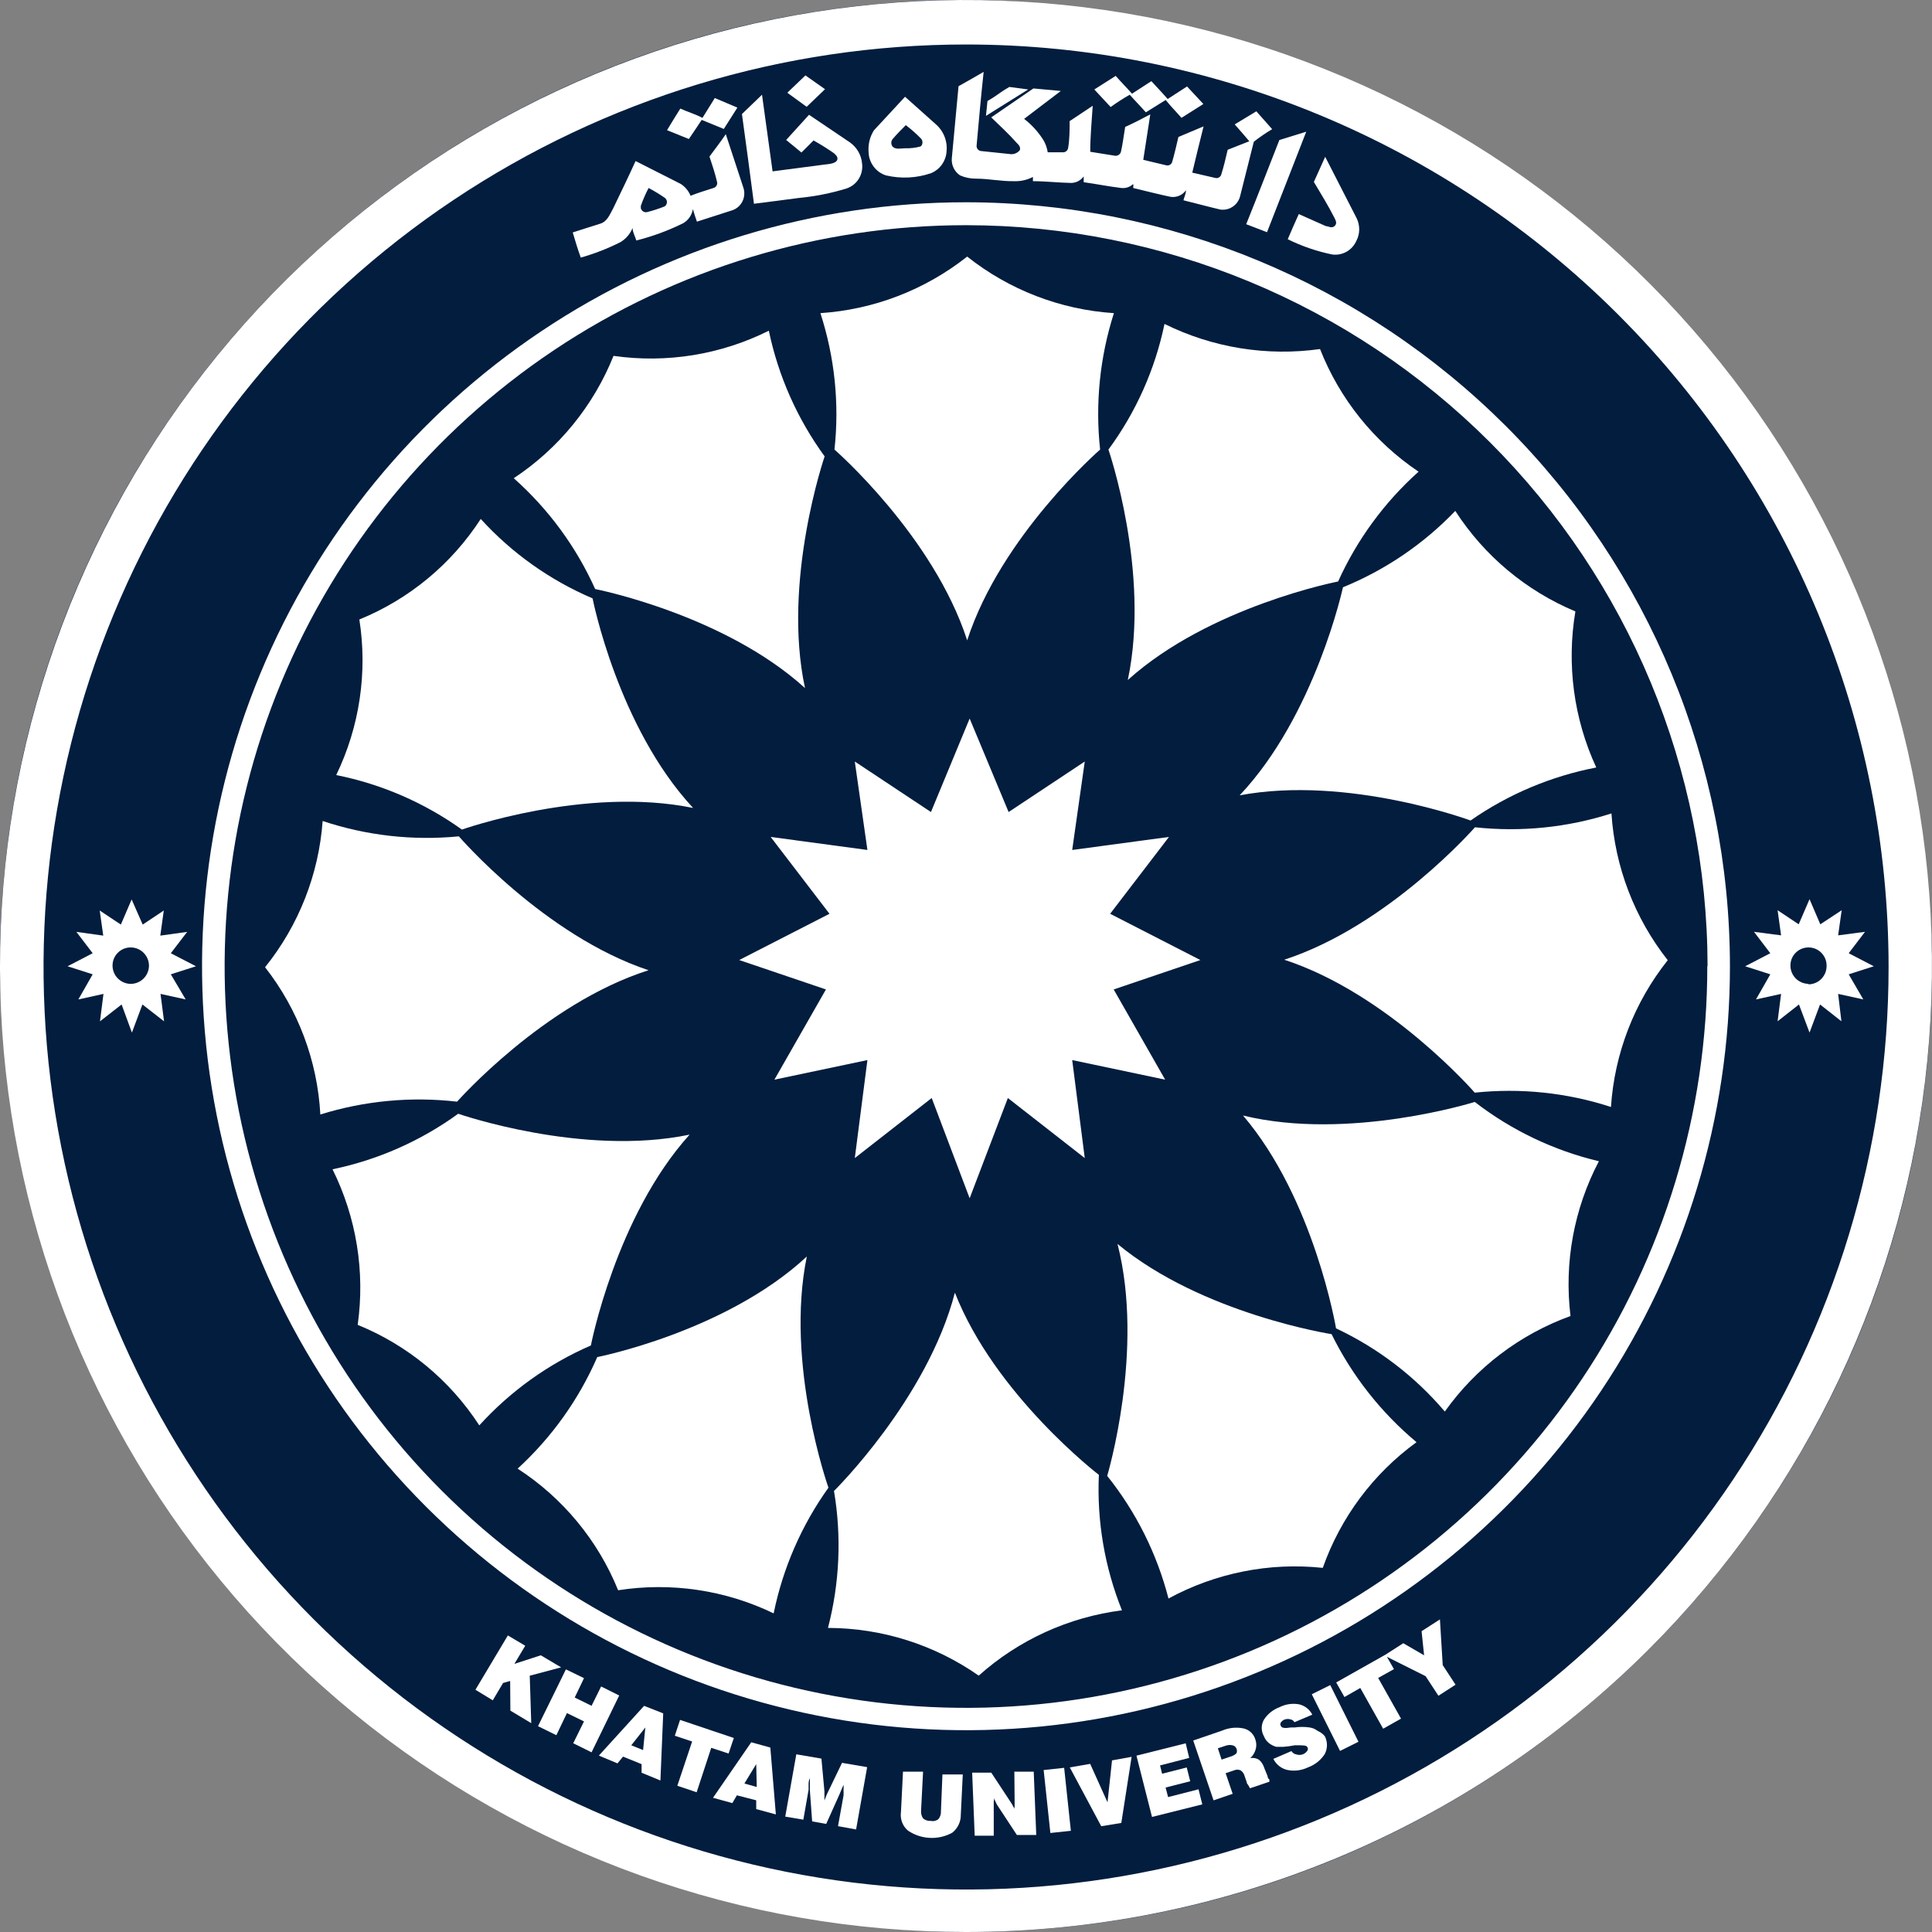 <svg width="36" height="36" viewBox="0 0 36 36" fill="none" xmlns="http://www.w3.org/2000/svg">
<rect x="0" y="0" width="36" height="36" fill="#808080" stroke="none"/>
<rect width="36" height="36" rx="18" fill="#021D3E"/>
<path d="M3.183 18.155L3.652 18.005L3.183 17.762L3.488 17.364L2.987 17.434L3.052 16.966L2.659 17.228L2.453 16.76L2.252 17.228L1.858 16.966L1.924 17.434L1.423 17.364L1.727 17.762L1.259 18.005L1.727 18.155L1.46 18.623L1.928 18.52L1.863 19.031L2.266 18.717L2.458 19.241L2.654 18.717L3.057 19.031L2.991 18.52L3.46 18.623L3.183 18.155ZM2.434 18.333C2.344 18.332 2.259 18.295 2.195 18.231C2.132 18.167 2.097 18.081 2.097 17.991C2.097 17.902 2.132 17.816 2.196 17.753C2.259 17.689 2.345 17.654 2.434 17.654C2.524 17.654 2.61 17.689 2.674 17.752C2.738 17.816 2.775 17.901 2.776 17.991C2.776 18.082 2.74 18.169 2.676 18.233C2.612 18.297 2.525 18.333 2.434 18.333Z" fill="white"/>
<path d="M34.448 18.155L34.916 18.005L34.448 17.762L34.752 17.363L34.251 17.429L34.317 16.961L33.919 17.223L33.718 16.755L33.516 17.223L33.123 16.961L33.188 17.429L32.683 17.363L32.987 17.762L32.519 18.005L32.987 18.155L32.72 18.623L33.188 18.52L33.123 19.03L33.521 18.717L33.718 19.241L33.914 18.717L34.312 19.03L34.251 18.52L34.72 18.623L34.448 18.155ZM33.699 18.333C33.609 18.331 33.523 18.295 33.46 18.231C33.397 18.167 33.362 18.081 33.362 17.991C33.362 17.901 33.397 17.816 33.46 17.753C33.524 17.689 33.609 17.654 33.699 17.654C33.788 17.654 33.874 17.689 33.937 17.753C34 17.816 34.036 17.901 34.036 17.991C34.037 18.036 34.029 18.081 34.013 18.124C33.997 18.166 33.972 18.204 33.941 18.237C33.91 18.27 33.872 18.296 33.83 18.314C33.789 18.332 33.744 18.341 33.699 18.342V18.333Z" fill="white"/>
<path d="M18.001 36C13.837 36 9.801 34.556 6.582 31.915C3.362 29.273 1.159 25.597 0.346 21.513C-0.467 17.428 0.162 13.188 2.125 9.516C4.088 5.843 7.264 2.964 11.111 1.371C14.958 -0.223 19.239 -0.434 23.224 0.775C27.209 1.983 30.652 4.537 32.966 7.999C35.28 11.461 36.321 15.619 35.913 19.764C35.505 23.908 33.673 27.783 30.729 30.727C27.353 34.103 22.775 36 18.001 36ZM18.001 0.829C14.601 0.829 11.278 1.837 8.451 3.726C5.624 5.615 3.421 8.299 2.12 11.44C0.819 14.582 0.478 18.038 1.142 21.372C1.805 24.707 3.442 27.77 5.846 30.174C8.25 32.578 11.313 34.215 14.648 34.878C17.982 35.542 21.438 35.201 24.579 33.9C27.72 32.599 30.405 30.396 32.294 27.569C34.183 24.742 35.191 21.419 35.191 18.019C35.19 13.46 33.378 9.088 30.155 5.865C26.931 2.642 22.56 0.83 18.001 0.829Z" fill="white"/>
<path d="M18 3.769C15.184 3.769 12.432 4.604 10.091 6.169C7.75 7.733 5.925 9.956 4.848 12.557C3.771 15.158 3.489 18.02 4.038 20.782C4.587 23.543 5.943 26.08 7.934 28.07C9.925 30.061 12.461 31.417 15.222 31.966C17.984 32.516 20.846 32.234 23.447 31.156C26.048 30.079 28.271 28.254 29.836 25.913C31.4 23.572 32.235 20.82 32.235 18.005C32.232 14.23 30.732 10.611 28.063 7.942C25.393 5.273 21.774 3.772 18 3.769ZM31.813 18C31.815 20.733 31.006 23.404 29.49 25.677C27.973 27.95 25.816 29.722 23.292 30.769C20.768 31.816 17.991 32.091 15.31 31.559C12.63 31.027 10.168 29.712 8.235 27.78C6.302 25.849 4.986 23.388 4.452 20.708C3.918 18.028 4.191 15.25 5.236 12.725C6.282 10.2 8.052 8.043 10.324 6.524C12.596 5.006 15.267 4.196 18 4.196C21.661 4.198 25.172 5.653 27.763 8.241C30.354 10.829 31.812 14.338 31.818 18H31.813Z" fill="white"/>
<path d="M13.075 2.234L13.487 2.403L13.74 2.005L13.319 1.827L13.089 2.197C12.958 2.126 12.808 2.084 12.677 2.023C12.593 2.159 12.509 2.29 12.429 2.426L12.836 2.59C12.921 2.468 13 2.346 13.075 2.234Z" fill="white"/>
<path d="M15.838 2.654L15.075 2.139L14.649 2.608L14.934 2.842L15.159 2.617C15.285 2.687 15.412 2.767 15.534 2.851C15.566 2.879 15.613 2.917 15.604 2.968C15.595 3.02 15.524 3.043 15.473 3.052L14.396 3.193L14.199 1.765L13.825 2.125C13.902 2.684 13.977 3.241 14.049 3.797L14.883 3.689C15.186 3.66 15.486 3.601 15.777 3.511C15.872 3.479 15.952 3.414 16.004 3.329C16.056 3.243 16.077 3.142 16.063 3.043C16.056 2.966 16.032 2.891 15.993 2.824C15.954 2.757 15.901 2.699 15.838 2.654Z" fill="white"/>
<path d="M23.705 2.407L23.41 2.074L23.007 2.318C23.096 2.421 23.19 2.524 23.279 2.632L22.876 2.791C22.839 2.95 22.801 3.114 22.754 3.259C22.746 3.281 22.73 3.298 22.709 3.309C22.688 3.319 22.664 3.322 22.642 3.315L22.216 3.217C22.286 2.931 22.352 2.646 22.427 2.355L21.958 2.552C21.921 2.711 21.883 2.875 21.841 3.02C21.834 3.042 21.819 3.06 21.799 3.071C21.779 3.082 21.756 3.086 21.734 3.081L21.303 2.978L21.434 2.131C21.284 2.21 21.134 2.29 20.966 2.365C20.938 2.529 20.919 2.693 20.886 2.833C20.879 2.854 20.865 2.873 20.846 2.885C20.828 2.898 20.805 2.904 20.783 2.903L20.315 2.828C20.315 2.543 20.343 2.257 20.361 1.971L19.931 2.257C19.931 2.426 19.931 2.589 19.903 2.758C19.899 2.78 19.888 2.801 19.871 2.815C19.854 2.83 19.832 2.838 19.809 2.838C19.711 2.838 19.617 2.838 19.523 2.838C19.511 2.758 19.484 2.682 19.444 2.613C19.348 2.46 19.226 2.325 19.083 2.215L19.767 1.695L19.256 1.648L18.47 2.187C18.629 2.341 18.793 2.491 18.938 2.655C18.976 2.693 19.022 2.735 19.004 2.796C18.982 2.825 18.952 2.847 18.918 2.86C18.884 2.873 18.847 2.877 18.812 2.87L18.278 2.814C18.265 2.813 18.253 2.808 18.243 2.802C18.232 2.796 18.223 2.787 18.215 2.777C18.208 2.767 18.203 2.756 18.2 2.744C18.197 2.731 18.196 2.719 18.198 2.707C18.24 2.238 18.282 1.77 18.329 1.339C18.184 1.424 18.03 1.512 17.861 1.606L17.735 2.955C17.731 3.016 17.743 3.077 17.77 3.132C17.797 3.187 17.838 3.234 17.889 3.268C17.984 3.31 18.086 3.33 18.189 3.329C18.423 3.329 18.657 3.381 18.901 3.376C19.021 3.38 19.14 3.353 19.247 3.297V3.376C19.481 3.376 19.715 3.404 19.959 3.409C20.005 3.408 20.05 3.397 20.09 3.376C20.131 3.355 20.166 3.324 20.193 3.287V3.395C20.427 3.428 20.661 3.475 20.895 3.503C20.935 3.507 20.976 3.503 21.014 3.49C21.052 3.477 21.087 3.456 21.115 3.428C21.12 3.452 21.12 3.478 21.115 3.503C21.35 3.559 21.584 3.62 21.808 3.667C21.863 3.676 21.92 3.669 21.971 3.648C22.023 3.626 22.067 3.59 22.099 3.545C22.099 3.61 22.066 3.671 22.052 3.732C22.281 3.788 22.52 3.854 22.74 3.905C22.82 3.916 22.902 3.897 22.969 3.852C23.036 3.808 23.085 3.74 23.106 3.662C23.19 3.32 23.279 2.983 23.363 2.641C23.472 2.556 23.586 2.477 23.705 2.407Z" fill="white"/>
<path d="M21.051 1.765C21.149 1.877 21.252 1.98 21.351 2.093L21.721 1.863C21.814 1.98 21.917 2.083 22.015 2.196L22.423 1.938L22.119 1.611L21.758 1.845C21.66 1.732 21.557 1.625 21.454 1.512L21.093 1.746C20.995 1.634 20.887 1.526 20.789 1.414L20.391 1.667L20.695 1.994C20.812 1.91 20.929 1.835 21.051 1.765Z" fill="white"/>
<path d="M15.373 1.662L15.008 1.405L14.67 1.728L15.031 1.99L15.373 1.662Z" fill="white"/>
<path d="M23.839 2.609C23.633 3.133 23.431 3.658 23.221 4.178L23.609 4.327L24.34 2.454L23.839 2.609Z" fill="white"/>
<path d="M25.283 4.074L24.693 2.922L24.482 3.39C24.613 3.61 24.749 3.83 24.866 4.06C24.889 4.106 24.922 4.167 24.866 4.214C24.81 4.261 24.758 4.214 24.707 4.214L24.201 3.989C24.131 4.144 24.06 4.303 23.995 4.458C24.259 4.588 24.539 4.684 24.828 4.743C24.92 4.754 25.012 4.735 25.092 4.69C25.172 4.644 25.236 4.574 25.273 4.49C25.307 4.426 25.325 4.355 25.327 4.283C25.328 4.211 25.313 4.139 25.283 4.074Z" fill="white"/>
<path d="M17.435 2.313L16.864 1.803L16.283 2.43C16.207 2.552 16.173 2.695 16.185 2.838C16.188 2.934 16.221 3.027 16.279 3.104C16.336 3.181 16.416 3.239 16.508 3.268C16.788 3.334 17.08 3.32 17.351 3.226C17.43 3.193 17.498 3.139 17.549 3.07C17.599 3 17.63 2.918 17.637 2.833C17.648 2.736 17.636 2.639 17.601 2.548C17.566 2.457 17.509 2.377 17.435 2.313ZM17.15 2.73C17.057 2.755 16.96 2.766 16.864 2.763C16.789 2.763 16.695 2.791 16.635 2.735C16.617 2.714 16.608 2.689 16.608 2.662C16.608 2.635 16.617 2.61 16.635 2.589C16.709 2.501 16.794 2.416 16.878 2.332C16.98 2.409 17.075 2.493 17.164 2.585C17.18 2.604 17.189 2.628 17.189 2.653C17.189 2.678 17.18 2.702 17.164 2.721L17.15 2.73Z" fill="white"/>
<path d="M13.524 2.5C13.426 2.646 13.323 2.777 13.22 2.917C13.271 3.072 13.323 3.226 13.36 3.385C13.364 3.397 13.365 3.41 13.364 3.422C13.362 3.435 13.358 3.447 13.352 3.458C13.346 3.469 13.338 3.478 13.328 3.486C13.318 3.494 13.307 3.499 13.295 3.503C13.154 3.549 13.009 3.591 12.868 3.648C12.831 3.558 12.767 3.481 12.686 3.428L11.843 3.001C11.712 3.292 11.567 3.587 11.426 3.882C11.365 3.99 11.319 4.125 11.188 4.167C11.056 4.21 10.841 4.275 10.672 4.331C10.719 4.495 10.771 4.659 10.822 4.8C11.076 4.728 11.322 4.632 11.557 4.514C11.662 4.453 11.743 4.359 11.787 4.247C11.787 4.327 11.834 4.402 11.857 4.481C12.16 4.405 12.453 4.297 12.733 4.158C12.78 4.13 12.82 4.092 12.851 4.047C12.882 4.002 12.902 3.95 12.911 3.896C12.934 3.975 12.957 4.05 12.986 4.13L13.655 3.915C13.736 3.884 13.801 3.824 13.837 3.746C13.874 3.668 13.879 3.579 13.852 3.498L13.524 2.5ZM12.377 3.849C12.273 3.89 12.167 3.925 12.058 3.952C12.034 3.958 12.008 3.954 11.986 3.941C11.964 3.927 11.948 3.906 11.941 3.882V3.835C11.981 3.721 12.03 3.609 12.086 3.503C12.19 3.558 12.29 3.619 12.386 3.685C12.407 3.7 12.421 3.723 12.426 3.748C12.43 3.774 12.424 3.8 12.41 3.821C12.402 3.834 12.391 3.844 12.377 3.849Z" fill="white"/>
<path d="M18.808 1.62C18.597 1.742 18.611 1.761 18.4 1.882L18.372 2.159L19.159 1.667L18.808 1.62Z" fill="white"/>
<path d="M10.077 30.844L9.585 31.004L9.787 30.666L9.463 30.474L8.859 31.486L9.182 31.683L9.374 31.36L9.506 31.322L9.51 31.875L9.899 32.109L9.871 31.224L10.456 31.069L10.077 30.844Z" fill="white"/>
<path d="M11.201 31.425L11.023 31.785L10.709 31.631L10.882 31.27L10.545 31.106L10.025 32.165L10.367 32.333L10.564 31.921L10.882 32.076L10.681 32.483L11.023 32.652L11.538 31.593L11.201 31.425Z" fill="white"/>
<path d="M11.159 32.713L11.506 32.858L11.609 32.732L11.955 32.872V33.032L12.306 33.177L12.358 31.926L12.002 31.786L11.159 32.713ZM11.983 32.61L11.763 32.521L12.025 32.189L11.983 32.61Z" fill="white"/>
<path d="M13.576 32.675L13.674 32.385L12.672 32.048L12.574 32.343L12.897 32.45L12.621 33.275L12.981 33.396L13.253 32.568L13.576 32.675Z" fill="white"/>
<path d="M13.998 32.465L13.286 33.499L13.646 33.598L13.731 33.453L14.091 33.546V33.71L14.457 33.809L14.354 32.563L13.998 32.465ZM14.101 33.298L13.871 33.233L14.091 32.872L14.101 33.298Z" fill="white"/>
<path d="M15.428 33.391L15.4 33.452L15.362 33.551V33.377L15.306 32.769L14.838 32.689L14.632 33.85L14.969 33.907L15.067 33.349C15.067 33.349 15.067 33.298 15.067 33.26C15.067 33.223 15.067 33.181 15.091 33.134V33.359L15.133 33.939L15.395 33.986L15.639 33.443L15.718 33.256C15.72 33.29 15.72 33.324 15.718 33.359C15.72 33.391 15.72 33.424 15.718 33.457L15.615 34.028L15.952 34.089L16.158 32.928L15.69 32.848L15.428 33.391Z" fill="white"/>
<path d="M17.533 33.752C17.536 33.805 17.519 33.856 17.486 33.897C17.466 33.913 17.444 33.923 17.419 33.929C17.395 33.935 17.37 33.935 17.346 33.93C17.319 33.932 17.293 33.929 17.268 33.921C17.243 33.913 17.22 33.9 17.2 33.883C17.172 33.841 17.158 33.789 17.163 33.738L17.2 33.012H16.826L16.788 33.766C16.779 33.829 16.786 33.894 16.808 33.953C16.83 34.013 16.867 34.066 16.915 34.108C17.035 34.191 17.177 34.239 17.323 34.246C17.47 34.254 17.615 34.221 17.744 34.15C17.794 34.111 17.834 34.06 17.862 34.002C17.89 33.945 17.904 33.882 17.903 33.818L17.94 33.064H17.561L17.533 33.752Z" fill="white"/>
<path d="M18.906 33.574V33.663C18.899 33.686 18.899 33.711 18.906 33.733C18.906 33.696 18.878 33.663 18.864 33.63L18.826 33.57L18.471 33.031H18.115L18.162 34.206H18.517V33.654V33.56C18.525 33.539 18.525 33.516 18.517 33.495C18.53 33.528 18.544 33.561 18.56 33.593C18.569 33.616 18.582 33.638 18.597 33.658L18.948 34.192H19.309L19.262 33.012H18.901L18.906 33.574Z" fill="white"/>
<path d="M19.829 32.941L19.447 32.982L19.572 34.155L19.954 34.114L19.829 32.941Z" fill="white"/>
<path d="M20.637 33.584L20.314 32.867L19.934 32.933L20.52 34.029L20.894 33.968L21.086 32.736L20.721 32.802L20.637 33.584Z" fill="white"/>
<path d="M21.766 33.486L21.719 33.308L22.178 33.191L22.113 32.934L21.654 33.051L21.616 32.896L22.159 32.756L22.094 32.484L21.176 32.714L21.466 33.856L22.403 33.622L22.333 33.341L21.766 33.486Z" fill="white"/>
<path d="M23.62 33.097L23.559 32.947C23.541 32.885 23.506 32.829 23.456 32.788C23.408 32.76 23.352 32.75 23.297 32.76C23.343 32.718 23.377 32.665 23.395 32.605C23.414 32.546 23.414 32.482 23.395 32.423C23.38 32.366 23.349 32.315 23.306 32.276C23.263 32.237 23.209 32.212 23.152 32.203C23.022 32.18 22.888 32.197 22.768 32.249L22.234 32.432L22.613 33.547L22.969 33.425L22.838 33.041L22.992 32.989C23.012 32.98 23.034 32.975 23.056 32.975C23.078 32.975 23.099 32.98 23.119 32.989C23.157 33.016 23.184 33.056 23.194 33.102L23.231 33.209C23.231 33.209 23.231 33.237 23.255 33.256L23.292 33.322L23.653 33.2V33.158C23.653 33.158 23.62 33.139 23.62 33.097ZM23.039 32.671C23.007 32.7 22.969 32.721 22.927 32.732L22.763 32.788L22.693 32.577L22.847 32.526C22.892 32.512 22.939 32.512 22.983 32.526C22.998 32.532 23.011 32.541 23.022 32.553C23.032 32.566 23.04 32.58 23.044 32.596C23.052 32.621 23.05 32.647 23.039 32.671Z" fill="white"/>
<path d="M24.556 32.255C24.512 32.221 24.461 32.198 24.406 32.189C24.311 32.175 24.215 32.175 24.12 32.189H24.05C23.941 32.208 23.88 32.198 23.867 32.161C23.861 32.151 23.857 32.14 23.857 32.128C23.857 32.116 23.861 32.105 23.867 32.095C23.886 32.069 23.912 32.049 23.942 32.039C23.977 32.028 24.015 32.028 24.05 32.039C24.065 32.042 24.079 32.048 24.091 32.057C24.103 32.066 24.113 32.077 24.12 32.091L24.453 31.95C24.428 31.902 24.394 31.86 24.352 31.827C24.31 31.794 24.261 31.771 24.209 31.758C24.085 31.735 23.957 31.753 23.844 31.81C23.722 31.855 23.618 31.939 23.549 32.048C23.524 32.094 23.51 32.146 23.51 32.198C23.51 32.251 23.524 32.302 23.549 32.348C23.569 32.399 23.601 32.444 23.643 32.479C23.684 32.512 23.732 32.536 23.783 32.55H23.91C23.982 32.545 24.054 32.535 24.125 32.521H24.172C24.279 32.521 24.345 32.521 24.359 32.554C24.367 32.564 24.371 32.577 24.371 32.589C24.371 32.602 24.367 32.614 24.359 32.624C24.338 32.654 24.309 32.677 24.275 32.69C24.235 32.704 24.192 32.704 24.153 32.69C24.135 32.687 24.117 32.68 24.102 32.669C24.087 32.659 24.074 32.645 24.064 32.629L23.727 32.774C23.752 32.825 23.789 32.87 23.833 32.906C23.878 32.941 23.929 32.967 23.985 32.98C24.114 33.008 24.249 32.991 24.369 32.934C24.5 32.887 24.612 32.798 24.687 32.681C24.712 32.63 24.726 32.574 24.726 32.517C24.726 32.46 24.712 32.404 24.687 32.353C24.652 32.309 24.607 32.276 24.556 32.255Z" fill="white"/>
<path d="M24.787 31.399L24.443 31.57L24.97 32.626L25.313 32.455L24.787 31.399Z" fill="white"/>
<path d="M26.883 31.027L26.831 30.175L26.489 30.395L26.536 30.844L26.148 30.619L25.82 30.83L24.898 31.35L25.052 31.622L25.347 31.453L25.773 32.212L26.106 32.024L25.68 31.266L25.974 31.102L25.843 30.872L26.564 31.233L26.803 31.598L27.122 31.392L26.883 31.027Z" fill="white"/>
<path d="M15.549 8.377C15.549 8.377 17.39 9.979 18.022 11.932C18.654 9.979 20.499 8.377 20.499 8.377C20.406 7.521 20.494 6.655 20.756 5.835C19.759 5.77 18.805 5.402 18.022 4.781C17.238 5.401 16.284 5.769 15.287 5.835C15.553 6.654 15.643 7.521 15.549 8.377Z" fill="white"/>
<path d="M21.015 12.671C22.537 11.299 24.934 10.835 24.934 10.835C25.286 10.056 25.796 9.359 26.433 8.789C25.603 8.232 24.963 7.434 24.597 6.504C23.606 6.643 22.596 6.48 21.699 6.036C21.523 6.882 21.167 7.681 20.654 8.377C20.654 8.377 21.441 10.662 21.015 12.671Z" fill="white"/>
<path d="M23.099 14.82C25.113 14.441 27.402 15.289 27.402 15.289C28.105 14.799 28.903 14.463 29.744 14.301C29.324 13.393 29.189 12.379 29.355 11.393C28.437 11.009 27.656 10.356 27.117 9.52C26.527 10.136 25.813 10.621 25.024 10.943C25.024 10.943 24.509 13.327 23.099 14.82Z" fill="white"/>
<path d="M30.027 15.157C29.207 15.42 28.34 15.508 27.484 15.415C27.484 15.415 25.878 17.25 23.93 17.883C25.878 18.519 27.48 20.36 27.48 20.36C28.335 20.27 29.2 20.36 30.018 20.627C30.084 19.629 30.453 18.675 31.076 17.892C30.458 17.108 30.092 16.154 30.027 15.157Z" fill="white"/>
<path d="M27.48 20.533C27.48 20.533 25.138 21.268 23.162 20.786C24.492 22.345 24.895 24.752 24.895 24.752C25.673 25.118 26.365 25.646 26.922 26.302C27.504 25.484 28.32 24.864 29.264 24.522C29.143 23.529 29.328 22.523 29.793 21.638C28.952 21.438 28.163 21.061 27.48 20.533Z" fill="white"/>
<path d="M24.812 24.86C24.812 24.86 22.401 24.485 20.823 23.179C21.333 25.164 20.631 27.501 20.631 27.501C21.169 28.173 21.558 28.952 21.773 29.786C22.652 29.309 23.654 29.109 24.648 29.215C24.98 28.275 25.589 27.458 26.395 26.873C25.733 26.32 25.193 25.634 24.812 24.86Z" fill="white"/>
<path d="M20.476 27.482C20.476 27.482 18.542 25.998 17.793 24.087C17.277 26.073 15.54 27.782 15.54 27.782C15.684 28.631 15.645 29.501 15.428 30.334C16.433 30.336 17.414 30.647 18.237 31.223C18.983 30.556 19.914 30.132 20.906 30.006C20.584 29.205 20.437 28.344 20.476 27.482Z" fill="white"/>
<path d="M15.034 23.413C13.522 24.818 11.129 25.287 11.129 25.287C10.786 26.076 10.28 26.785 9.645 27.366C10.487 27.911 11.141 28.702 11.518 29.632C12.505 29.478 13.516 29.628 14.416 30.063C14.588 29.219 14.936 28.421 15.437 27.721C15.437 27.721 14.622 25.422 15.034 23.413Z" fill="white"/>
<path d="M12.85 21.142C10.851 21.559 8.538 20.753 8.538 20.753C7.839 21.26 7.041 21.613 6.196 21.788C6.641 22.685 6.805 23.695 6.665 24.687C7.594 25.064 8.385 25.718 8.931 26.56C9.511 25.922 10.219 25.414 11.01 25.071C11.01 25.071 11.478 22.659 12.85 21.142Z" fill="white"/>
<path d="M8.517 20.528C8.517 20.528 10.132 18.698 12.085 18.079C10.142 17.433 8.55 15.584 8.55 15.584C7.693 15.668 6.828 15.57 6.012 15.298C5.94 16.294 5.565 17.245 4.939 18.023C5.556 18.811 5.915 19.769 5.969 20.767C6.792 20.511 7.66 20.429 8.517 20.528Z" fill="white"/>
<path d="M8.607 15.458C8.607 15.458 10.906 14.643 12.915 15.055C11.51 13.543 11.042 11.15 11.042 11.15C10.249 10.812 9.538 10.307 8.958 9.67C8.413 10.511 7.624 11.165 6.696 11.543C6.851 12.531 6.7 13.542 6.265 14.442C7.109 14.611 7.907 14.957 8.607 15.458Z" fill="white"/>
<path d="M11.09 10.976C11.09 10.976 13.483 11.444 15 12.821C14.57 10.822 15.366 8.504 15.366 8.504C14.857 7.806 14.503 7.008 14.326 6.162C13.432 6.609 12.422 6.773 11.432 6.631C11.059 7.562 10.41 8.357 9.573 8.911C10.219 9.485 10.736 10.188 11.09 10.976Z" fill="white"/>
<path d="M20.752 18.437L22.367 17.889L20.686 17.027L21.782 15.595L19.979 15.838L20.213 14.19L18.794 15.131L18.068 13.389L17.347 15.131L15.928 14.19L16.163 15.838L14.36 15.595L15.456 17.027L13.774 17.889L15.39 18.437L14.43 20.118L16.163 19.753L15.928 21.579L17.361 20.46L18.068 22.328L18.78 20.46L20.213 21.579L19.979 19.753L21.711 20.118L20.752 18.437Z" fill="white"/>
</svg>
